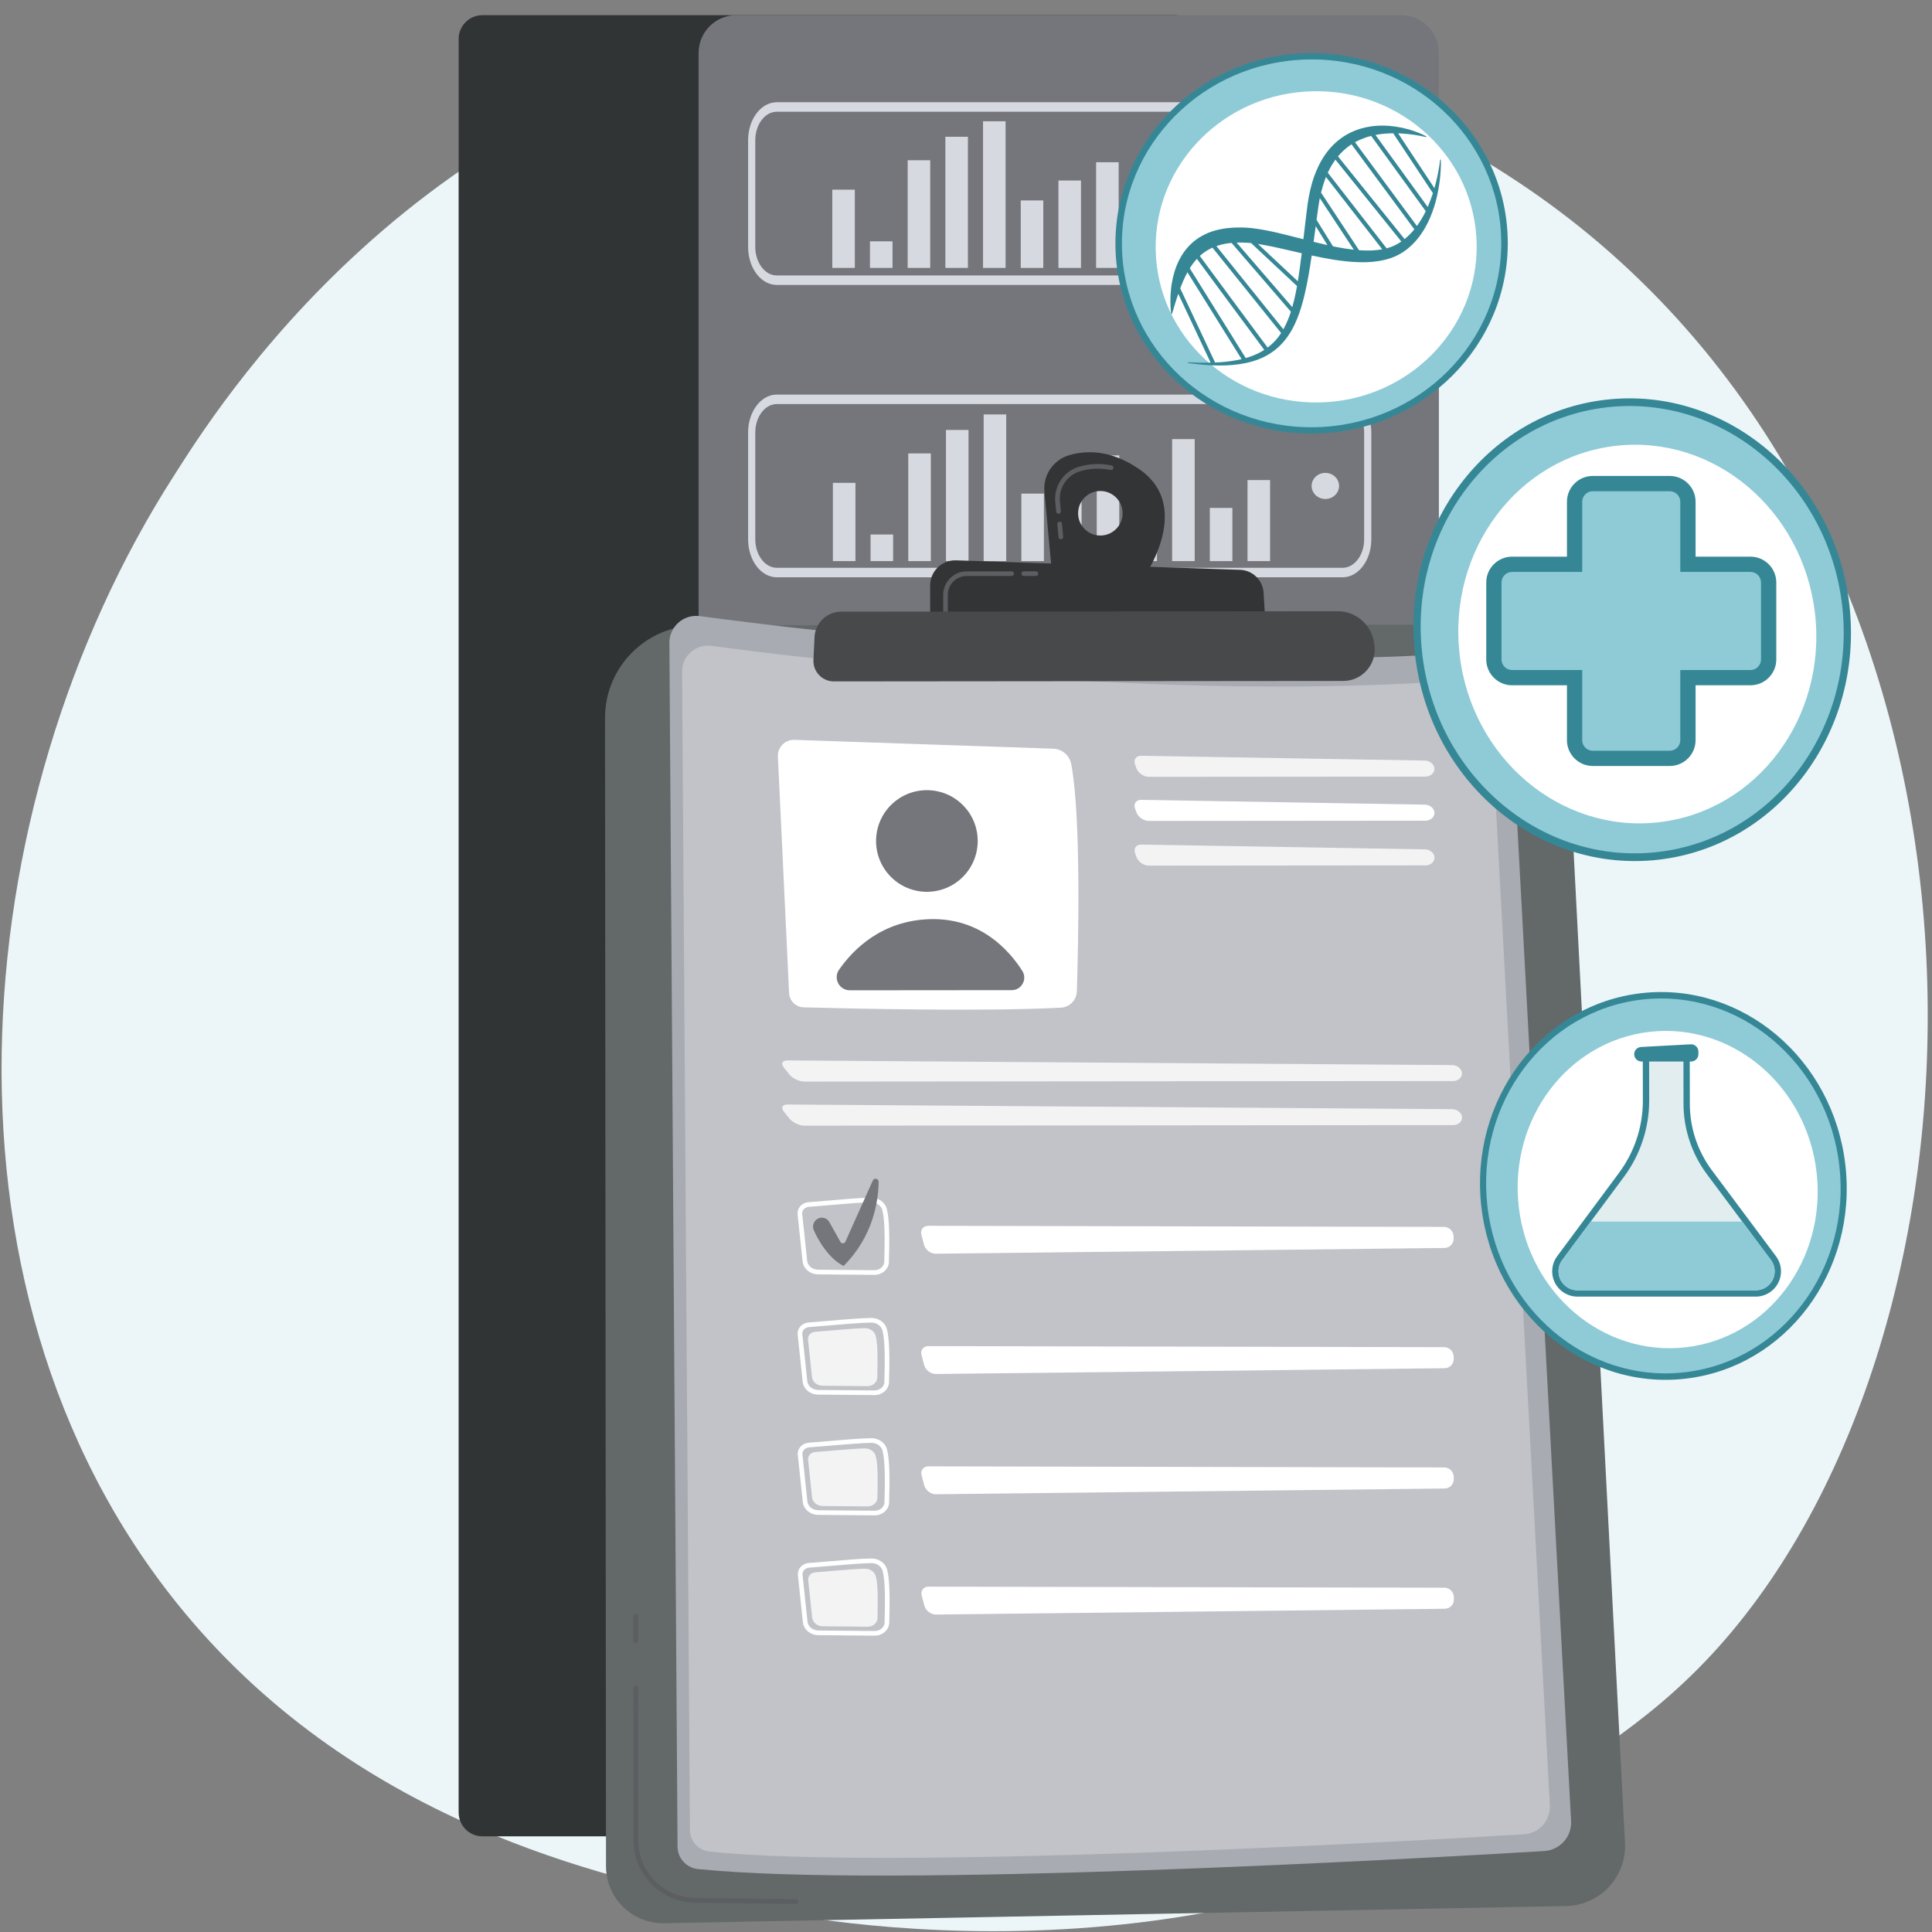 <svg width="121" height="121" viewBox="0 0 121 121" fill="none" xmlns="http://www.w3.org/2000/svg">
<rect x="0" y="0" width="121" height="121" fill="#808080" stroke="none"/>
<g clip-path="url(#clip0_10106_4874)">
<path d="M106.749 104.1C104.272 106.677 101.928 108.34 100.076 109.653C78.308 125.089 52.552 120.589 47.078 119.491C38.994 117.868 23.369 114.732 12.072 101.603C-5.019 81.738 -2.357 50.443 10.899 29.784C13.324 26.005 26.133 5.032 52.168 1.669C67.924 -0.367 86.29 3.739 99.59 14.751C127.509 37.868 125.522 84.568 106.75 104.1H106.749Z" fill="#ECF6F8"/>
<path d="M30.218 115.008H73.594C74.42 115.008 75.089 114.339 75.089 113.514L75.089 2.443C75.089 1.618 74.42 0.949 73.594 0.949H30.218C29.393 0.949 28.724 1.618 28.724 2.443L28.724 113.514C28.724 114.339 29.393 115.008 30.218 115.008Z" fill="#313435"/>
<path d="M46.12 115.008H87.749C89.057 115.008 90.117 113.948 90.117 112.64L90.117 3.317C90.117 2.009 89.057 0.949 87.749 0.949H46.12C44.812 0.949 43.752 2.009 43.752 3.317L43.752 112.64C43.752 113.948 44.812 115.008 46.12 115.008Z" fill="#74767B"/>
<path d="M46.853 15.466V8.783C46.853 7.471 47.659 6.403 48.648 6.403H84.09C85.08 6.403 85.885 7.471 85.885 8.783V15.466C85.885 16.778 85.08 17.846 84.09 17.846H48.648C47.659 17.846 46.853 16.779 46.853 15.466ZM48.648 6.999C47.906 6.999 47.303 7.799 47.303 8.783V15.466C47.303 16.45 47.907 17.251 48.648 17.251H84.09C84.832 17.251 85.436 16.45 85.436 15.466V8.783C85.436 7.799 84.832 6.999 84.09 6.999H48.648Z" fill="#D7D9E0"/>
<path d="M46.853 33.775V27.092C46.853 25.78 47.659 24.712 48.648 24.712H84.09C85.08 24.712 85.885 25.779 85.885 27.092V33.775C85.885 35.087 85.08 36.155 84.09 36.155H48.648C47.659 36.155 46.853 35.088 46.853 33.775ZM48.648 25.307C47.906 25.307 47.303 26.108 47.303 27.092V33.775C47.303 34.759 47.907 35.56 48.648 35.56H84.09C84.832 35.56 85.436 34.759 85.436 33.775V27.092C85.436 26.108 84.832 25.307 84.09 25.307H48.648Z" fill="#D7D9E0"/>
<path d="M46.853 53.206V46.524C46.853 45.212 47.659 44.144 48.648 44.144H84.09C85.08 44.144 85.885 45.211 85.885 46.524V53.206C85.885 54.519 85.08 55.587 84.09 55.587H48.648C47.659 55.587 46.853 54.519 46.853 53.206ZM48.648 44.739C47.906 44.739 47.303 45.539 47.303 46.524V53.206C47.303 54.191 47.907 54.991 48.648 54.991H84.09C84.832 54.991 85.436 54.191 85.436 53.206V46.524C85.436 45.539 84.832 44.739 84.09 44.739H48.648Z" fill="#D7D9E0"/>
<path d="M46.853 71.515V64.832C46.853 63.52 47.659 62.452 48.648 62.452H84.09C85.08 62.452 85.885 63.519 85.885 64.832V71.515C85.885 72.827 85.08 73.895 84.09 73.895H48.648C47.659 73.895 46.853 72.827 46.853 71.515ZM48.648 63.047C47.906 63.047 47.303 63.848 47.303 64.832V71.515C47.303 72.499 47.907 73.299 48.648 73.299H84.09C84.832 73.299 85.436 72.499 85.436 71.515V64.832C85.436 63.848 84.832 63.047 84.09 63.047H48.648Z" fill="#D7D9E0"/>
<path d="M47.078 90.293V83.61C47.078 82.298 47.883 81.23 48.872 81.23H84.314C85.304 81.23 86.109 82.298 86.109 83.61V90.293C86.109 91.605 85.304 92.673 84.314 92.673H48.872C47.883 92.673 47.078 91.606 47.078 90.293ZM48.872 81.825C48.13 81.825 47.527 82.626 47.527 83.61V90.293C47.527 91.277 48.131 92.078 48.872 92.078H84.314C85.057 92.078 85.661 91.277 85.661 90.293V83.61C85.661 82.626 85.057 81.825 84.314 81.825H48.872Z" fill="#D7D9E0"/>
<path d="M46.853 109.044V102.361C46.853 101.049 47.659 99.981 48.648 99.981H84.09C85.08 99.981 85.885 101.048 85.885 102.361V109.044C85.885 110.356 85.08 111.424 84.09 111.424H48.648C47.659 111.424 46.853 110.357 46.853 109.044ZM48.648 100.576C47.906 100.576 47.303 101.377 47.303 102.361V109.044C47.303 110.028 47.907 110.829 48.648 110.829H84.09C84.832 110.829 85.436 110.028 85.436 109.044V102.361C85.436 101.377 84.832 100.576 84.09 100.576H48.648Z" fill="#D7D9E0"/>
<path d="M83.006 12.714C83.481 12.714 83.865 12.348 83.865 11.896C83.865 11.445 83.481 11.079 83.006 11.079C82.531 11.079 82.146 11.445 82.146 11.896C82.146 12.348 82.531 12.714 83.006 12.714Z" fill="#D7D9E0"/>
<path d="M83.006 31.251C83.481 31.251 83.865 30.885 83.865 30.433C83.865 29.982 83.481 29.616 83.006 29.616C82.531 29.616 82.146 29.982 82.146 30.433C82.146 30.885 82.531 31.251 83.006 31.251Z" fill="#D7D9E0"/>
<path d="M83.006 50.342C83.481 50.342 83.865 49.975 83.865 49.524C83.865 49.072 83.481 48.706 83.006 48.706C82.531 48.706 82.146 49.072 82.146 49.524C82.146 49.975 82.531 50.342 83.006 50.342Z" fill="#D7D9E0"/>
<path d="M83.006 68.991C83.481 68.991 83.865 68.625 83.865 68.174C83.865 67.722 83.481 67.356 83.006 67.356C82.531 67.356 82.146 67.722 82.146 68.174C82.146 68.625 82.531 68.991 83.006 68.991Z" fill="#D7D9E0"/>
<path d="M83.006 87.77C83.481 87.77 83.865 87.404 83.865 86.952C83.865 86.5 83.481 86.134 83.006 86.134C82.531 86.134 82.146 86.5 82.146 86.952C82.146 87.404 82.531 87.77 83.006 87.77Z" fill="#D7D9E0"/>
<path d="M83.379 106.52C83.854 106.52 84.239 106.154 84.239 105.702C84.239 105.251 83.854 104.884 83.379 104.884C82.904 104.884 82.519 105.251 82.519 105.702C82.519 106.154 82.904 106.52 83.379 106.52Z" fill="#D7D9E0"/>
<path d="M77.676 110.589H79.089V105.515H77.676V110.589Z" fill="#D7D9E0"/>
<path d="M75.315 110.589H76.728V107.258H75.315V110.589Z" fill="#D7D9E0"/>
<path d="M72.955 110.589H74.368V102.948H72.955V110.589Z" fill="#D7D9E0"/>
<path d="M70.594 110.589H72.007V108.753H70.594V110.589Z" fill="#D7D9E0"/>
<path d="M68.233 110.589H69.646V103.97H68.233V110.589Z" fill="#D7D9E0"/>
<path d="M65.872 110.589H67.285V105.116H65.872V110.589Z" fill="#D7D9E0"/>
<path d="M63.511 110.589H64.924V106.361H63.511V110.589Z" fill="#D7D9E0"/>
<path d="M61.15 110.589H62.563V101.403H61.15V110.589Z" fill="#D7D9E0"/>
<path d="M58.79 110.589H60.203V102.375H58.79V110.589Z" fill="#D7D9E0"/>
<path d="M56.429 110.589H57.842V103.845H56.429V110.589Z" fill="#D7D9E0"/>
<path d="M54.068 110.589H55.481V108.923H54.068V110.589Z" fill="#D7D9E0"/>
<path d="M51.707 110.589H53.12V105.688H51.707V110.589Z" fill="#D7D9E0"/>
<path d="M77.638 91.545H79.051V86.47H77.638V91.545Z" fill="#D7D9E0"/>
<path d="M75.277 91.545H76.69V88.214H75.277V91.545Z" fill="#D7D9E0"/>
<path d="M72.916 91.545H74.33V83.904H72.916V91.545Z" fill="#D7D9E0"/>
<path d="M70.556 91.545H71.969V89.709H70.556V91.545Z" fill="#D7D9E0"/>
<path d="M68.195 91.545H69.608V84.926H68.195V91.545Z" fill="#D7D9E0"/>
<path d="M65.834 91.545H67.247V86.071H65.834V91.545Z" fill="#D7D9E0"/>
<path d="M63.473 91.545H64.886V87.317H63.473V91.545Z" fill="#D7D9E0"/>
<path d="M61.113 91.545H62.526V82.359H61.113V91.545Z" fill="#D7D9E0"/>
<path d="M58.752 91.545H60.165V83.331H58.752V91.545Z" fill="#D7D9E0"/>
<path d="M56.391 91.545H57.804V84.801H56.391V91.545Z" fill="#D7D9E0"/>
<path d="M54.03 91.545H55.443V89.879H54.03V91.545Z" fill="#D7D9E0"/>
<path d="M51.669 91.545H53.082V86.644H51.669V91.545Z" fill="#D7D9E0"/>
<path d="M78.131 72.842H79.544V67.767H78.131V72.842Z" fill="#D7D9E0"/>
<path d="M75.77 72.843H77.183V69.512H75.77V72.843Z" fill="#D7D9E0"/>
<path d="M73.41 72.843H74.823V65.202H73.41V72.843Z" fill="#D7D9E0"/>
<path d="M71.049 72.843H72.462V71.007H71.049V72.843Z" fill="#D7D9E0"/>
<path d="M68.688 72.842H70.101V66.223H68.688V72.842Z" fill="#D7D9E0"/>
<path d="M66.327 72.842H67.74V67.368H66.327V72.842Z" fill="#D7D9E0"/>
<path d="M63.966 72.842H65.379V68.614H63.966V72.842Z" fill="#D7D9E0"/>
<path d="M61.605 72.843H63.019V63.657H61.605V72.843Z" fill="#D7D9E0"/>
<path d="M59.245 72.843H60.658V64.629H59.245V72.843Z" fill="#D7D9E0"/>
<path d="M56.884 72.842H58.297V66.098H56.884V72.842Z" fill="#D7D9E0"/>
<path d="M54.523 72.842H55.936V71.176H54.523V72.842Z" fill="#D7D9E0"/>
<path d="M52.163 72.842H53.576V67.942H52.163V72.842Z" fill="#D7D9E0"/>
<path d="M78.093 54.48H79.506V49.406H78.093V54.48Z" fill="#D7D9E0"/>
<path d="M75.732 54.481H77.145V51.151H75.732V54.481Z" fill="#D7D9E0"/>
<path d="M73.372 54.48H74.785V46.84H73.372V54.48Z" fill="#D7D9E0"/>
<path d="M71.011 54.48H72.424V52.645H71.011V54.48Z" fill="#D7D9E0"/>
<path d="M68.649 54.48H70.062V47.861H68.649V54.48Z" fill="#D7D9E0"/>
<path d="M66.289 54.48H67.702V49.007H66.289V54.48Z" fill="#D7D9E0"/>
<path d="M63.928 54.481H65.341V50.254H63.928V54.481Z" fill="#D7D9E0"/>
<path d="M61.567 54.481H62.98V45.296H61.567V54.481Z" fill="#D7D9E0"/>
<path d="M59.207 54.481H60.62V46.267H59.207V54.481Z" fill="#D7D9E0"/>
<path d="M56.846 54.48H58.259V47.737H56.846V54.48Z" fill="#D7D9E0"/>
<path d="M54.485 54.48H55.898V52.815H54.485V54.48Z" fill="#D7D9E0"/>
<path d="M52.125 54.48H53.538V49.58H52.125V54.48Z" fill="#D7D9E0"/>
<path d="M78.131 35.141H79.544V30.066H78.131V35.141Z" fill="#D7D9E0"/>
<path d="M75.77 35.142H77.183V31.811H75.77V35.142Z" fill="#D7D9E0"/>
<path d="M73.41 35.141H74.823V27.5H73.41V35.141Z" fill="#D7D9E0"/>
<path d="M71.049 35.141H72.462V33.306H71.049V35.141Z" fill="#D7D9E0"/>
<path d="M68.688 35.141H70.101V28.522H68.688V35.141Z" fill="#D7D9E0"/>
<path d="M66.327 35.141H67.74V29.667H66.327V35.141Z" fill="#D7D9E0"/>
<path d="M63.966 35.142H65.379V30.914H63.966V35.142Z" fill="#D7D9E0"/>
<path d="M61.605 35.142H63.019V25.956H61.605V35.142Z" fill="#D7D9E0"/>
<path d="M59.245 35.142H60.658V26.928H59.245V35.142Z" fill="#D7D9E0"/>
<path d="M56.884 35.141H58.297V28.397H56.884V35.141Z" fill="#D7D9E0"/>
<path d="M54.523 35.141H55.936V33.475H54.523V35.141Z" fill="#D7D9E0"/>
<path d="M52.163 35.141H53.576V30.241H52.163V35.141Z" fill="#D7D9E0"/>
<path d="M78.093 16.78H79.506V11.705H78.093V16.78Z" fill="#D7D9E0"/>
<path d="M75.732 16.779H77.145V13.449H75.732V16.779Z" fill="#D7D9E0"/>
<path d="M73.372 16.779H74.785V9.139H73.372V16.779Z" fill="#D7D9E0"/>
<path d="M71.011 16.78H72.424V14.944H71.011V16.78Z" fill="#D7D9E0"/>
<path d="M68.649 16.779H70.062V10.161H68.649V16.779Z" fill="#D7D9E0"/>
<path d="M66.289 16.779H67.702V11.306H66.289V16.779Z" fill="#D7D9E0"/>
<path d="M63.928 16.78H65.341V12.553H63.928V16.78Z" fill="#D7D9E0"/>
<path d="M61.567 16.78H62.98V7.595H61.567V16.78Z" fill="#D7D9E0"/>
<path d="M59.207 16.779H60.62V8.566H59.207V16.779Z" fill="#D7D9E0"/>
<path d="M56.846 16.779H58.259V10.036H56.846V16.779Z" fill="#D7D9E0"/>
<path d="M54.485 16.779H55.898V15.114H54.485V16.779Z" fill="#D7D9E0"/>
<path d="M52.125 16.779H53.538V11.879H52.125V16.779Z" fill="#D7D9E0"/>
<path d="M43.681 39.166L92.965 39.122C95.684 39.119 97.928 41.248 98.069 43.964L101.77 115.414C101.88 117.539 100.209 119.333 98.081 119.374L41.596 120.45C39.597 120.488 37.956 118.879 37.954 116.881L37.891 44.967C37.888 41.766 40.48 39.169 43.681 39.166V39.166Z" fill="#636869"/>
<path d="M49.851 119.239H49.849L43.528 119.163C41.409 119.138 39.683 117.393 39.681 115.273L39.672 105.73C39.672 105.65 39.737 105.585 39.818 105.585C39.899 105.585 39.964 105.65 39.964 105.73L39.972 115.273C39.974 117.234 41.57 118.848 43.531 118.872L49.851 118.948C49.932 118.949 49.996 119.015 49.996 119.096C49.994 119.176 49.929 119.24 49.85 119.24L49.851 119.239Z" fill="#5C5E61"/>
<path d="M39.816 102.919C39.735 102.919 39.67 102.854 39.67 102.774L39.669 101.228C39.669 101.147 39.734 101.083 39.815 101.083C39.895 101.083 39.96 101.147 39.96 101.228L39.961 102.774C39.961 102.854 39.897 102.919 39.816 102.919Z" fill="#5C5E61"/>
<path d="M43.832 38.587C50.563 39.494 73.709 42.296 92.842 40.81C93.715 40.742 94.472 41.403 94.519 42.277L98.397 114.045C98.451 115.029 97.7 115.871 96.716 115.93C88.669 116.414 55.527 118.284 43.704 117.056C42.985 116.982 42.438 116.376 42.434 115.653L41.923 40.267C41.916 39.243 42.816 38.45 43.831 38.587H43.832Z" fill="#A8ABB2"/>
<path opacity="0.29" d="M44.554 40.448C51.032 41.321 73.306 44.017 91.719 42.587C92.559 42.523 93.289 43.158 93.334 43.999L97.066 113.065C97.118 114.012 96.395 114.822 95.449 114.879C87.704 115.344 55.811 117.144 44.433 115.963C43.74 115.891 43.215 115.309 43.21 114.612L42.719 42.066C42.712 41.08 43.578 40.317 44.555 40.448H44.554Z" fill="white"/>
<path d="M48.719 47.385L49.42 62.192C49.444 62.684 49.842 63.076 50.334 63.089C53.077 63.164 61.622 63.365 66.447 63.109C66.993 63.08 67.424 62.638 67.442 62.092C67.531 59.315 67.726 51.232 67.09 47.854C66.987 47.308 66.517 46.909 65.962 46.89L49.752 46.337C49.168 46.317 48.691 46.8 48.718 47.385H48.719Z" fill="white"/>
<path d="M60.301 54.921C61.544 53.678 61.544 51.663 60.301 50.42C59.058 49.177 57.043 49.177 55.8 50.42C54.557 51.663 54.557 53.678 55.8 54.921C57.043 56.164 59.058 56.164 60.301 54.921Z" fill="#74767B"/>
<path d="M53.224 62.021L63.365 62.012C63.986 62.012 64.358 61.325 64.023 60.8C63.161 59.454 61.356 57.475 58.236 57.567C55.227 57.656 53.446 59.446 52.551 60.73C52.171 61.275 52.559 62.022 53.224 62.021Z" fill="#74767B"/>
<g opacity="0.8">
<path d="M89.268 48.638C89.589 48.638 89.844 48.414 89.836 48.141C89.828 47.868 89.559 47.64 89.239 47.634L71.474 47.333C71.153 47.328 70.979 47.57 71.085 47.873L71.167 48.104C71.274 48.406 71.624 48.654 71.944 48.653L89.269 48.638H89.268Z" fill="white"/>
</g>
<path d="M71.476 50.094C71.156 50.088 70.981 50.331 71.087 50.633L71.169 50.865C71.276 51.167 71.626 51.414 71.946 51.414L89.271 51.399C89.592 51.399 89.847 51.174 89.839 50.901C89.83 50.628 89.561 50.401 89.241 50.395L71.477 50.094H71.476Z" fill="white"/>
<g opacity="0.8">
<path d="M71.479 52.894C71.158 52.889 70.984 53.132 71.09 53.434L71.172 53.666C71.279 53.968 71.629 54.215 71.949 54.214L89.274 54.199C89.594 54.199 89.85 53.975 89.842 53.702C89.834 53.429 89.564 53.201 89.244 53.195L71.48 52.894H71.479Z" fill="white"/>
</g>
<g opacity="0.8">
<path d="M91.012 67.704C91.333 67.704 91.58 67.479 91.562 67.206C91.543 66.934 91.266 66.708 90.946 66.705L49.314 66.414C48.993 66.412 48.895 66.615 49.095 66.865L49.429 67.284C49.629 67.535 50.055 67.74 50.376 67.74L91.013 67.704H91.012Z" fill="white"/>
</g>
<g opacity="0.8">
<path d="M49.316 69.175C48.996 69.173 48.897 69.376 49.097 69.626L49.432 70.045C49.632 70.296 50.057 70.5 50.378 70.5L91.015 70.464C91.336 70.464 91.583 70.24 91.565 69.967C91.546 69.694 91.269 69.469 90.949 69.466L49.317 69.175H49.316Z" fill="white"/>
</g>
<path d="M54.762 79.843H54.754L51.239 79.812C50.731 79.807 50.312 79.458 50.264 78.999L49.952 76.05C49.934 75.875 49.988 75.7 50.106 75.561C50.237 75.404 50.435 75.305 50.651 75.291C50.947 75.271 51.364 75.235 51.806 75.197C52.784 75.113 53.891 75.017 54.542 75.008C54.548 75.008 54.553 75.008 54.558 75.008C55.024 75.008 55.426 75.292 55.538 75.704C55.722 76.382 55.707 77.664 55.674 79.031C55.662 79.481 55.255 79.843 54.763 79.843L54.762 79.843ZM50.67 75.582C50.534 75.591 50.409 75.652 50.328 75.748C50.262 75.827 50.231 75.924 50.241 76.02L50.553 78.968C50.586 79.28 50.881 79.517 51.241 79.52L54.756 79.551H54.763C55.098 79.551 55.375 79.315 55.382 79.023C55.415 77.679 55.431 76.42 55.257 75.78C55.181 75.5 54.888 75.3 54.558 75.3C54.554 75.3 54.551 75.3 54.547 75.3C53.906 75.308 52.756 75.407 51.832 75.486C51.388 75.525 50.969 75.561 50.671 75.582L50.67 75.582Z" fill="white"/>
<path d="M58.14 76.772C57.819 76.772 57.625 77.025 57.707 77.334L57.873 77.964C57.955 78.273 58.284 78.525 58.605 78.52L90.469 78.159C90.789 78.155 91.045 77.89 91.038 77.57L91.035 77.424C91.027 77.103 90.759 76.841 90.439 76.84L58.14 76.772Z" fill="white"/>
<path d="M51.198 76.338C51.459 76.184 51.794 76.275 51.942 76.54L52.636 77.781C52.706 77.906 52.888 77.898 52.946 77.768L54.662 73.938C54.748 73.747 55.032 73.812 55.029 74.021C55.013 75.192 54.704 77.418 52.835 79.282C52.835 79.282 51.804 78.882 50.972 77.06C50.852 76.797 50.949 76.484 51.199 76.338H51.198Z" fill="#74767B"/>
<path d="M54.768 87.375H54.759L51.245 87.344C50.737 87.34 50.317 86.991 50.27 86.532L49.958 83.584C49.94 83.407 49.994 83.233 50.111 83.093C50.243 82.937 50.441 82.839 50.656 82.823C50.953 82.803 51.36 82.768 51.809 82.729C52.74 82.649 53.897 82.549 54.549 82.541C54.554 82.541 54.559 82.541 54.565 82.541C55.031 82.541 55.433 82.826 55.544 83.237C55.729 83.915 55.714 85.197 55.68 86.563C55.669 87.012 55.261 87.376 54.769 87.376L54.768 87.375ZM54.563 82.832C54.56 82.832 54.556 82.832 54.553 82.832C53.911 82.841 52.759 82.939 51.834 83.019C51.384 83.058 50.974 83.094 50.677 83.114C50.54 83.123 50.416 83.184 50.335 83.28C50.269 83.359 50.238 83.456 50.248 83.552L50.559 86.5C50.592 86.812 50.888 87.048 51.248 87.052L54.763 87.082H54.769C55.104 87.082 55.381 86.847 55.388 86.555C55.422 85.211 55.437 83.953 55.263 83.312C55.187 83.032 54.894 82.831 54.564 82.831L54.563 82.832Z" fill="white"/>
<path opacity="0.8" d="M51.055 83.408C51.793 83.357 53.398 83.192 54.158 83.182C54.481 83.178 54.764 83.372 54.84 83.652C54.987 84.195 54.969 85.278 54.944 86.277C54.937 86.576 54.662 86.816 54.326 86.813L51.518 86.789C51.172 86.785 50.886 86.551 50.853 86.244L50.604 83.888C50.578 83.644 50.781 83.428 51.054 83.409L51.055 83.408Z" fill="white"/>
<path d="M58.147 84.305C57.826 84.304 57.631 84.557 57.713 84.867L57.88 85.496C57.962 85.806 58.291 86.057 58.611 86.053L90.475 85.691C90.796 85.687 91.051 85.422 91.044 85.102L91.041 84.956C91.034 84.635 90.766 84.373 90.445 84.372L58.147 84.305Z" fill="white"/>
<path d="M54.775 94.907H54.767L51.252 94.877C50.745 94.872 50.325 94.522 50.277 94.064L49.965 91.115C49.947 90.939 50.001 90.765 50.119 90.625C50.25 90.469 50.449 90.37 50.664 90.356C50.96 90.336 51.377 90.299 51.819 90.261C52.797 90.178 53.904 90.082 54.556 90.073C54.561 90.073 54.566 90.073 54.571 90.073C55.038 90.073 55.44 90.357 55.551 90.769C55.735 91.447 55.72 92.729 55.687 94.096C55.676 94.545 55.268 94.908 54.776 94.908L54.775 94.907ZM50.684 90.647C50.547 90.656 50.422 90.717 50.341 90.813C50.275 90.892 50.244 90.989 50.255 91.085L50.566 94.034C50.599 94.346 50.895 94.583 51.255 94.585L54.769 94.616H54.776C55.111 94.616 55.388 94.381 55.396 94.088C55.428 92.745 55.444 91.486 55.27 90.846C55.194 90.566 54.901 90.365 54.571 90.365C54.567 90.365 54.564 90.365 54.56 90.365C53.919 90.374 52.769 90.473 51.845 90.552C51.401 90.59 50.983 90.626 50.684 90.647H50.684Z" fill="white"/>
<path opacity="0.8" d="M51.061 90.94C51.8 90.889 53.404 90.725 54.165 90.715C54.487 90.71 54.77 90.905 54.846 91.185C54.994 91.728 54.975 92.81 54.95 93.81C54.943 94.109 54.668 94.348 54.333 94.346L51.524 94.321C51.179 94.318 50.892 94.083 50.859 93.776L50.61 91.42C50.584 91.176 50.787 90.96 51.061 90.942L51.061 90.94Z" fill="white"/>
<path d="M58.153 91.837C57.832 91.837 57.637 92.09 57.719 92.399L57.886 93.029C57.968 93.338 58.297 93.589 58.618 93.585L90.481 93.224C90.802 93.219 91.058 92.955 91.051 92.635L91.047 92.488C91.04 92.168 90.772 91.905 90.451 91.905L58.153 91.837Z" fill="white"/>
<path d="M54.782 102.441H54.774L51.259 102.41C50.751 102.405 50.332 102.056 50.284 101.597L49.972 98.648C49.954 98.472 50.008 98.298 50.126 98.158C50.257 98.002 50.456 97.903 50.671 97.888C50.967 97.868 51.374 97.833 51.823 97.794C52.754 97.714 53.911 97.614 54.563 97.606C54.568 97.606 54.574 97.606 54.579 97.606C55.045 97.606 55.447 97.89 55.559 98.302C55.743 98.98 55.728 100.262 55.694 101.628C55.683 102.077 55.275 102.441 54.783 102.441H54.782ZM54.578 97.898C54.574 97.898 54.57 97.898 54.567 97.898C53.926 97.906 52.774 98.005 51.848 98.085C51.398 98.124 50.989 98.159 50.691 98.18C50.554 98.189 50.43 98.25 50.349 98.345C50.283 98.424 50.252 98.521 50.262 98.618L50.574 101.566C50.606 101.877 50.902 102.114 51.262 102.117L54.777 102.148H54.783C55.118 102.148 55.395 101.913 55.402 101.62C55.436 100.277 55.451 99.018 55.277 98.378C55.201 98.098 54.908 97.897 54.578 97.897L54.578 97.898Z" fill="white"/>
<path opacity="0.8" d="M51.068 98.473C51.806 98.422 53.41 98.258 54.171 98.248C54.494 98.243 54.776 98.438 54.852 98.718C55 99.261 54.982 100.343 54.957 101.343C54.95 101.642 54.675 101.881 54.339 101.879L51.531 101.854C51.185 101.851 50.898 101.616 50.866 101.309L50.616 98.953C50.591 98.709 50.794 98.494 51.067 98.475L51.068 98.473Z" fill="white"/>
<path d="M58.16 99.37C57.839 99.369 57.644 99.622 57.726 99.932L57.893 100.561C57.975 100.871 58.304 101.122 58.625 101.118L90.488 100.756C90.809 100.752 91.065 100.487 91.057 100.167L91.054 100.021C91.047 99.7 90.779 99.438 90.458 99.437L58.16 99.37Z" fill="white"/>
<path d="M71.371 29.399C69.59 28.163 68.042 28.188 66.953 28.511C65.96 28.805 65.316 29.765 65.411 30.797L65.886 35.926L71.478 36.417C71.478 36.417 74.865 31.825 71.372 29.399L71.371 29.399ZM68.915 33.54C68.146 33.54 67.521 32.917 67.52 32.147C67.519 31.377 68.143 30.752 68.913 30.751C69.683 30.751 70.308 31.374 70.308 32.145C70.309 32.915 69.685 33.539 68.915 33.54L68.915 33.54Z" fill="#333435"/>
<path d="M66.442 33.778C66.367 33.778 66.304 33.721 66.297 33.646L66.221 32.829C66.214 32.749 66.273 32.678 66.353 32.67C66.434 32.663 66.504 32.722 66.512 32.802L66.587 33.619C66.594 33.699 66.535 33.77 66.455 33.778C66.451 33.778 66.446 33.778 66.442 33.778V33.778ZM66.293 32.178C66.219 32.178 66.156 32.12 66.148 32.045L66.091 31.425C66 30.437 66.621 29.516 67.568 29.235C68.237 29.037 68.926 29.008 69.617 29.149C69.696 29.166 69.747 29.242 69.731 29.321C69.714 29.4 69.638 29.45 69.559 29.435C68.916 29.303 68.274 29.33 67.651 29.515C66.837 29.756 66.303 30.547 66.382 31.398L66.439 32.018C66.446 32.098 66.387 32.169 66.307 32.177C66.302 32.177 66.298 32.177 66.293 32.177V32.178Z" fill="#5C5E61"/>
<path d="M58.256 39.247L58.254 36.668C58.253 35.778 58.99 35.064 59.88 35.094L77.66 35.687C78.449 35.713 79.089 36.336 79.137 37.124L79.288 39.602L58.257 39.247H58.256Z" fill="#333435"/>
<path d="M64.118 36.073C64.038 36.073 63.973 36.008 63.973 35.927C63.973 35.846 64.038 35.782 64.118 35.782H64.883V35.781C64.963 35.781 65.028 35.846 65.028 35.926C65.028 36.007 64.963 36.072 64.883 36.072H64.118V36.073Z" fill="#5C5E61"/>
<path d="M59.218 38.447C59.137 38.447 59.072 38.382 59.072 38.301V37.258C59.07 36.446 59.731 35.785 60.542 35.784L63.354 35.782C63.434 35.782 63.499 35.846 63.499 35.927C63.499 36.008 63.434 36.073 63.354 36.073L60.542 36.075C59.891 36.075 59.362 36.606 59.362 37.258V38.301C59.363 38.382 59.298 38.446 59.217 38.446L59.218 38.447Z" fill="#5C5E61"/>
<path d="M52.684 38.308L83.775 38.28C84.894 38.279 85.85 39.083 86.042 40.184L86.068 40.336C86.278 41.543 85.35 42.647 84.126 42.648L52.228 42.677C51.495 42.677 50.911 42.065 50.945 41.333L51.013 39.906C51.055 39.012 51.791 38.31 52.685 38.309L52.684 38.308Z" fill="#48494B"/>
<path d="M82.371 27.15C89.155 27.021 94.554 21.584 94.429 15.005C94.303 8.427 88.702 3.199 81.918 3.328C75.133 3.457 69.735 8.894 69.86 15.473C69.985 22.051 75.586 27.279 82.371 27.15Z" fill="#368796"/>
<path d="M82.363 26.756C88.922 26.631 94.141 21.374 94.02 15.014C93.899 8.655 88.484 3.6 81.925 3.725C75.366 3.85 70.147 9.107 70.268 15.466C70.389 21.826 75.805 26.881 82.363 26.756Z" fill="#8ECBD7"/>
<path d="M71.201 16.02C71.124 16.02 71.06 15.96 71.055 15.884C71.027 15.43 71.028 14.972 71.059 14.521C71.064 14.441 71.131 14.383 71.214 14.385C71.294 14.39 71.355 14.46 71.35 14.54C71.32 14.979 71.319 15.425 71.346 15.866C71.351 15.946 71.29 16.015 71.21 16.02C71.206 16.02 71.203 16.02 71.201 16.02Z" fill="#8ECBD7"/>
<path d="M71.86 11.701C71.843 11.701 71.825 11.698 71.808 11.691C71.733 11.662 71.695 11.578 71.724 11.503C73.192 7.662 76.709 4.988 80.901 4.525C81.569 4.452 82.247 4.436 82.912 4.479C82.992 4.484 83.053 4.553 83.047 4.633C83.042 4.713 82.971 4.774 82.893 4.769C82.243 4.727 81.584 4.742 80.933 4.814C76.85 5.265 73.425 7.868 71.996 11.606C71.973 11.665 71.918 11.7 71.86 11.7V11.701Z" fill="#8ECBD7"/>
<path d="M82.617 25.206C88.168 25.1 92.585 20.651 92.482 15.269C92.38 9.886 87.797 5.608 82.246 5.714C76.695 5.82 72.277 10.269 72.38 15.651C72.482 21.034 77.065 25.311 82.617 25.206Z" fill="white"/>
<path fill-rule="evenodd" clip-rule="evenodd" d="M87.765 8.361C88.277 8.391 88.793 8.465 89.304 8.583H89.302C89.313 8.585 89.325 8.58 89.331 8.57C89.337 8.558 89.332 8.542 89.32 8.536C89.085 8.408 88.838 8.307 88.586 8.218C88.333 8.129 88.074 8.057 87.81 8.001C87.282 7.888 86.733 7.84 86.18 7.882C85.629 7.923 85.074 8.062 84.567 8.31C84.313 8.433 84.074 8.588 83.853 8.761C83.632 8.936 83.431 9.134 83.252 9.346C82.894 9.773 82.622 10.256 82.418 10.755C82.378 10.85 82.343 10.947 82.308 11.043C82.297 11.073 82.287 11.103 82.275 11.133C82.265 11.167 82.254 11.201 82.242 11.235C82.212 11.329 82.181 11.422 82.157 11.517C82.083 11.774 82.026 12.033 81.976 12.293C81.97 12.328 81.963 12.363 81.957 12.399C81.94 12.493 81.923 12.589 81.911 12.684L81.883 12.88L81.858 13.071C81.826 13.326 81.795 13.581 81.765 13.835L81.629 14.983L80.804 14.773C80.313 14.648 79.815 14.528 79.305 14.429C79.05 14.378 78.79 14.335 78.525 14.302L78.326 14.279L78.122 14.263C78.054 14.257 77.987 14.254 77.92 14.252C77.9 14.252 77.879 14.251 77.859 14.25C77.812 14.248 77.766 14.247 77.719 14.247C77.182 14.241 76.629 14.288 76.085 14.441C75.542 14.593 75.015 14.875 74.603 15.266C74.498 15.362 74.404 15.467 74.314 15.574L74.185 15.738C74.17 15.759 74.156 15.78 74.141 15.8C74.116 15.836 74.091 15.873 74.067 15.909C73.919 16.14 73.794 16.381 73.695 16.628C73.595 16.875 73.523 17.127 73.461 17.378C73.406 17.631 73.36 17.884 73.337 18.138C73.31 18.391 73.301 18.645 73.301 18.896C73.302 19 73.306 19.104 73.311 19.208L73.314 19.274C73.324 19.4 73.334 19.525 73.349 19.65C73.35 19.66 73.357 19.669 73.367 19.672C73.381 19.677 73.396 19.669 73.4 19.656C73.433 19.558 73.462 19.462 73.49 19.366L73.51 19.298L73.619 18.944C73.636 18.893 73.652 18.841 73.667 18.79C73.688 18.724 73.708 18.659 73.731 18.595L73.743 18.558C73.76 18.506 73.777 18.454 73.795 18.402L75.822 22.714C75.356 22.723 74.888 22.712 74.42 22.688C74.407 22.688 74.395 22.697 74.393 22.71C74.391 22.724 74.401 22.736 74.415 22.738C74.676 22.774 74.937 22.807 75.199 22.831C75.462 22.857 75.725 22.873 75.989 22.883C76.517 22.899 77.049 22.891 77.578 22.815C78.106 22.741 78.635 22.608 79.127 22.372C79.618 22.138 80.061 21.794 80.412 21.379C80.762 20.962 81.027 20.488 81.226 19.997C81.427 19.507 81.575 19.002 81.696 18.496C81.896 17.667 82.03 16.833 82.151 16.001C82.622 16.102 83.097 16.196 83.579 16.273C84.09 16.351 84.608 16.408 85.135 16.422C85.661 16.437 86.2 16.399 86.73 16.273C86.78 16.263 86.831 16.248 86.881 16.233L86.927 16.22C86.95 16.212 86.973 16.206 86.996 16.199C87.038 16.186 87.081 16.174 87.122 16.157L87.314 16.083L87.362 16.064L87.409 16.042L87.502 15.997C87.604 15.951 87.7 15.893 87.796 15.835C87.818 15.821 87.84 15.807 87.863 15.794C87.898 15.771 87.933 15.746 87.967 15.721C87.987 15.706 88.007 15.691 88.028 15.677L88.11 15.618L88.187 15.553C88.602 15.214 88.935 14.799 89.201 14.358C89.332 14.136 89.446 13.907 89.55 13.675C89.65 13.441 89.739 13.204 89.816 12.965C89.969 12.486 90.072 11.995 90.144 11.503C90.181 11.257 90.206 11.009 90.222 10.762C90.238 10.514 90.249 10.267 90.241 10.018H90.244C90.244 10.006 90.234 9.995 90.221 9.994C90.207 9.993 90.194 10.002 90.193 10.017C90.139 10.504 90.042 10.986 89.925 11.459C89.897 11.568 89.868 11.676 89.838 11.784L87.565 8.352C87.632 8.354 87.699 8.357 87.765 8.361ZM87.257 8.348C86.919 8.35 86.584 8.375 86.258 8.431C86.22 8.438 86.182 8.445 86.144 8.452L89.416 12.962C89.434 12.922 89.452 12.881 89.469 12.84C89.56 12.617 89.645 12.39 89.722 12.16C89.73 12.135 89.738 12.11 89.746 12.086C89.734 12.078 89.723 12.068 89.713 12.056L89.708 12.048L87.257 8.348ZM85.874 8.512C85.763 8.54 85.654 8.571 85.547 8.607C85.318 8.685 85.097 8.778 84.889 8.892C84.88 8.897 84.871 8.902 84.863 8.907L88.74 14.153L88.784 14.094C88.921 13.902 89.045 13.699 89.16 13.49C89.206 13.403 89.251 13.316 89.294 13.227L85.874 8.512ZM84.644 9.039C84.526 9.116 84.412 9.199 84.304 9.29C84.122 9.44 83.954 9.606 83.803 9.788C83.802 9.79 83.8 9.792 83.798 9.794L87.968 14.973C88.097 14.87 88.219 14.755 88.337 14.636C88.422 14.549 88.502 14.457 88.579 14.362L84.644 9.039ZM83.637 10C83.452 10.252 83.293 10.527 83.16 10.817L86.844 15.552C86.865 15.547 86.886 15.541 86.907 15.534L87.069 15.482L87.109 15.47L87.148 15.454L87.225 15.421C87.304 15.393 87.376 15.355 87.449 15.316C87.475 15.303 87.5 15.289 87.526 15.276C87.558 15.258 87.59 15.238 87.621 15.218C87.637 15.207 87.654 15.196 87.671 15.185L87.744 15.139L87.764 15.125L83.637 10ZM83.046 11.084C83.021 11.145 82.998 11.207 82.975 11.27C82.965 11.299 82.954 11.329 82.943 11.358C82.933 11.388 82.923 11.418 82.913 11.448C82.885 11.534 82.857 11.62 82.833 11.707C82.797 11.825 82.766 11.944 82.737 12.064C82.738 12.065 82.738 12.065 82.739 12.066L85.115 15.668L85.164 15.672C85.643 15.707 86.117 15.697 86.569 15.614L83.046 11.084ZM82.66 12.411C82.66 12.415 82.659 12.42 82.658 12.424C82.651 12.463 82.644 12.501 82.636 12.54C82.621 12.623 82.605 12.706 82.594 12.79L82.565 12.974L82.539 13.163L82.456 13.77L83.483 15.426C83.561 15.442 83.639 15.458 83.718 15.473C84.075 15.542 84.433 15.6 84.789 15.639L82.66 12.411ZM82.403 14.167L82.27 15.146C82.56 15.219 82.848 15.288 83.137 15.352L82.403 14.167ZM81.526 15.861C81.361 15.824 81.196 15.786 81.032 15.747C80.393 15.599 79.761 15.452 79.135 15.338C79.019 15.316 78.903 15.297 78.787 15.28L81.283 17.616C81.323 17.37 81.359 17.124 81.394 16.877C81.441 16.54 81.484 16.201 81.526 15.861ZM81.232 17.915L78.358 15.225L78.244 15.214L78.07 15.203C78.013 15.198 77.954 15.196 77.895 15.195C77.875 15.194 77.855 15.194 77.836 15.193C77.796 15.191 77.757 15.19 77.718 15.191C77.628 15.19 77.538 15.191 77.449 15.194L80.935 19.237C81.016 18.953 81.085 18.664 81.144 18.373C81.176 18.221 81.205 18.069 81.232 17.915ZM80.847 19.523L77.132 15.214C76.868 15.239 76.611 15.284 76.367 15.353C76.305 15.372 76.243 15.392 76.183 15.413L80.376 20.626C80.521 20.368 80.641 20.094 80.746 19.814C80.782 19.718 80.816 19.621 80.847 19.523ZM80.236 20.858L75.936 15.511C75.879 15.537 75.823 15.564 75.768 15.593C75.581 15.693 75.404 15.808 75.242 15.945C75.209 15.973 75.177 16.001 75.145 16.03C75.921 17.092 78.275 20.267 79.39 21.768C79.643 21.578 79.869 21.356 80.06 21.107C80.123 21.026 80.181 20.943 80.236 20.858ZM79.18 21.913C78.856 21.477 77.918 20.213 76.981 18.948C76.309 18.04 75.774 17.316 75.391 16.796L75.361 16.755C75.206 16.544 75.071 16.36 74.962 16.211C74.797 16.389 74.65 16.589 74.515 16.803L78.019 22.425C78.345 22.332 78.66 22.209 78.951 22.049C79.029 22.006 79.106 21.961 79.18 21.913ZM77.76 22.492L74.369 17.052C74.276 17.224 74.189 17.402 74.109 17.585L74.04 17.749C74.016 17.803 73.994 17.858 73.973 17.914L73.917 18.06L76.082 22.665C76.088 22.678 76.091 22.692 76.093 22.705C76.317 22.696 76.541 22.68 76.763 22.657C77.02 22.629 77.275 22.592 77.527 22.543C77.605 22.527 77.683 22.511 77.76 22.492Z" fill="#368796"/>
<path d="M105.546 86.348C111.842 85.634 116.334 79.649 115.577 72.981C114.821 66.313 109.104 61.487 102.807 62.201C96.511 62.915 92.019 68.899 92.775 75.567C93.532 82.235 99.249 87.062 105.546 86.348Z" fill="#368796"/>
<path d="M105.5 85.946C111.587 85.255 115.929 79.47 115.198 73.024C114.467 66.577 108.94 61.911 102.852 62.602C96.765 63.292 92.423 69.077 93.154 75.523C93.885 81.97 99.412 86.636 105.5 85.946Z" fill="#8ECBD7"/>
<path d="M93.948 75.005C93.872 75.005 93.808 74.946 93.803 74.869C93.773 74.406 93.771 73.94 93.798 73.481C93.802 73.4 93.871 73.34 93.951 73.344C94.032 73.349 94.093 73.418 94.088 73.498C94.063 73.944 94.065 74.4 94.093 74.85C94.099 74.931 94.038 75 93.957 75.005C93.954 75.005 93.95 75.005 93.948 75.005H93.948Z" fill="#8ECBD7"/>
<path d="M94.536 70.607C94.52 70.607 94.504 70.605 94.488 70.599C94.412 70.573 94.372 70.49 94.398 70.414C95.744 66.508 99.016 63.805 102.936 63.361C103.562 63.29 104.195 63.278 104.819 63.327C104.899 63.334 104.96 63.403 104.953 63.484C104.947 63.564 104.875 63.622 104.797 63.618C104.191 63.57 103.576 63.581 102.969 63.65C99.162 64.082 95.983 66.71 94.673 70.509C94.652 70.57 94.596 70.608 94.536 70.608V70.607Z" fill="#8ECBD7"/>
<path d="M105.566 84.381C110.718 83.797 114.392 78.9 113.774 73.444C113.155 67.988 108.477 64.039 103.325 64.623C98.173 65.207 94.498 70.104 95.117 75.56C95.736 81.016 100.414 84.965 105.566 84.381Z" fill="white"/>
<path d="M105.833 69.131L105.827 65.9H102.886L102.892 68.936C102.892 70.564 102.368 72.148 101.398 73.455L97.524 78.677C97.322 78.95 97.213 79.281 97.213 79.621V79.624C97.213 80.498 97.922 81.207 98.796 81.207H109.959C110.834 81.207 111.543 80.498 111.543 79.624C111.543 79.282 111.433 78.95 111.229 78.677L107.215 73.295C106.318 72.092 105.833 70.631 105.833 69.131H105.833Z" fill="#368796"/>
<path opacity="0.85" d="M98.796 80.81C98.141 80.81 97.609 80.278 97.609 79.623C97.609 79.368 97.692 79.116 97.842 78.913L101.716 73.691C102.73 72.325 103.288 70.637 103.288 68.936L103.283 66.296H105.432L105.437 69.132C105.437 70.706 105.956 72.269 106.897 73.532L110.911 78.913C111.063 79.117 111.147 79.369 111.147 79.624C111.147 80.278 110.614 80.811 109.959 80.811H98.796V80.81Z" fill="white"/>
<path d="M105.915 66.481H102.804C102.553 66.481 102.349 66.277 102.349 66.026C102.349 65.784 102.538 65.585 102.779 65.572L105.891 65.404C106.151 65.391 106.37 65.598 106.37 65.859V66.026C106.37 66.277 106.166 66.481 105.915 66.481Z" fill="#368796"/>
<path d="M97.842 78.913C97.692 79.117 97.609 79.368 97.609 79.623C97.609 80.277 98.141 80.81 98.796 80.81H109.959C110.614 80.81 111.147 80.278 111.147 79.623C111.147 79.368 111.063 79.117 110.911 78.913L109.118 76.509H99.625L97.842 78.913V78.913Z" fill="#8ECBD7"/>
<path d="M103.857 53.845C111.37 52.993 116.729 45.852 115.827 37.896C114.925 29.939 108.103 24.18 100.589 25.032C93.076 25.884 87.717 33.025 88.619 40.981C89.522 48.938 96.344 54.697 103.857 53.845Z" fill="#368796"/>
<path d="M103.803 53.364C111.066 52.541 116.247 45.638 115.375 37.946C114.503 30.254 107.907 24.686 100.644 25.51C93.38 26.334 88.199 33.237 89.072 40.929C89.944 48.62 96.539 54.188 103.803 53.364Z" fill="#8ECBD7"/>
<path d="M90.021 40.281C89.945 40.281 89.88 40.222 89.875 40.145C89.84 39.595 89.838 39.04 89.869 38.492C89.873 38.412 89.943 38.349 90.022 38.355C90.103 38.36 90.164 38.429 90.159 38.509C90.129 39.044 90.132 39.589 90.166 40.126C90.171 40.206 90.11 40.276 90.029 40.281C90.026 40.281 90.023 40.281 90.02 40.281H90.021Z" fill="#8ECBD7"/>
<path d="M90.722 35.033C90.706 35.033 90.69 35.03 90.674 35.025C90.598 34.999 90.558 34.916 90.584 34.84C92.186 30.189 96.082 26.971 100.748 26.442C101.493 26.358 102.247 26.345 102.99 26.402C103.07 26.409 103.13 26.479 103.124 26.559C103.117 26.639 103.047 26.698 102.967 26.693C102.243 26.637 101.507 26.65 100.781 26.732C96.227 27.248 92.425 30.391 90.859 34.935C90.838 34.995 90.781 35.033 90.721 35.033L90.722 35.033Z" fill="#8ECBD7"/>
<path d="M103.881 51.498C110.028 50.801 114.413 44.958 113.675 38.448C112.937 31.938 107.355 27.225 101.207 27.922C95.059 28.619 90.674 34.462 91.412 40.973C92.151 47.483 97.733 52.196 103.881 51.498Z" fill="white"/>
<path d="M109.629 34.863H106.193V31.427C106.193 30.533 105.469 29.808 104.574 29.808H99.757C98.862 29.808 98.137 30.533 98.137 31.427V34.863H94.702C93.808 34.863 93.083 35.587 93.083 36.482V41.3C93.083 42.194 93.808 42.919 94.702 42.919H98.137V46.354C98.137 47.248 98.862 47.973 99.757 47.973H104.574C105.469 47.973 106.193 47.248 106.193 46.354V42.919H109.629C110.523 42.919 111.248 42.194 111.248 41.3V36.482C111.248 35.587 110.523 34.863 109.629 34.863Z" fill="#368796"/>
<path d="M99.755 47.018C99.39 47.018 99.093 46.72 99.093 46.355V41.963H94.701C94.335 41.963 94.038 41.665 94.038 41.3V36.483C94.038 36.117 94.335 35.819 94.701 35.819H99.093V31.428C99.093 31.062 99.39 30.765 99.755 30.765H104.573C104.939 30.765 105.236 31.063 105.236 31.428V35.819H109.628C109.993 35.819 110.291 36.117 110.291 36.483V41.3C110.291 41.666 109.993 41.963 109.628 41.963H105.236V46.355C105.236 46.721 104.938 47.018 104.573 47.018H99.755Z" fill="#8ECBD7"/>
</g>
<defs>
<clipPath id="clip0_10106_4874">
<rect width="120.634" height="120" fill="white" transform="translate(0.099 0.949)"/>
</clipPath>
</defs>
</svg>
